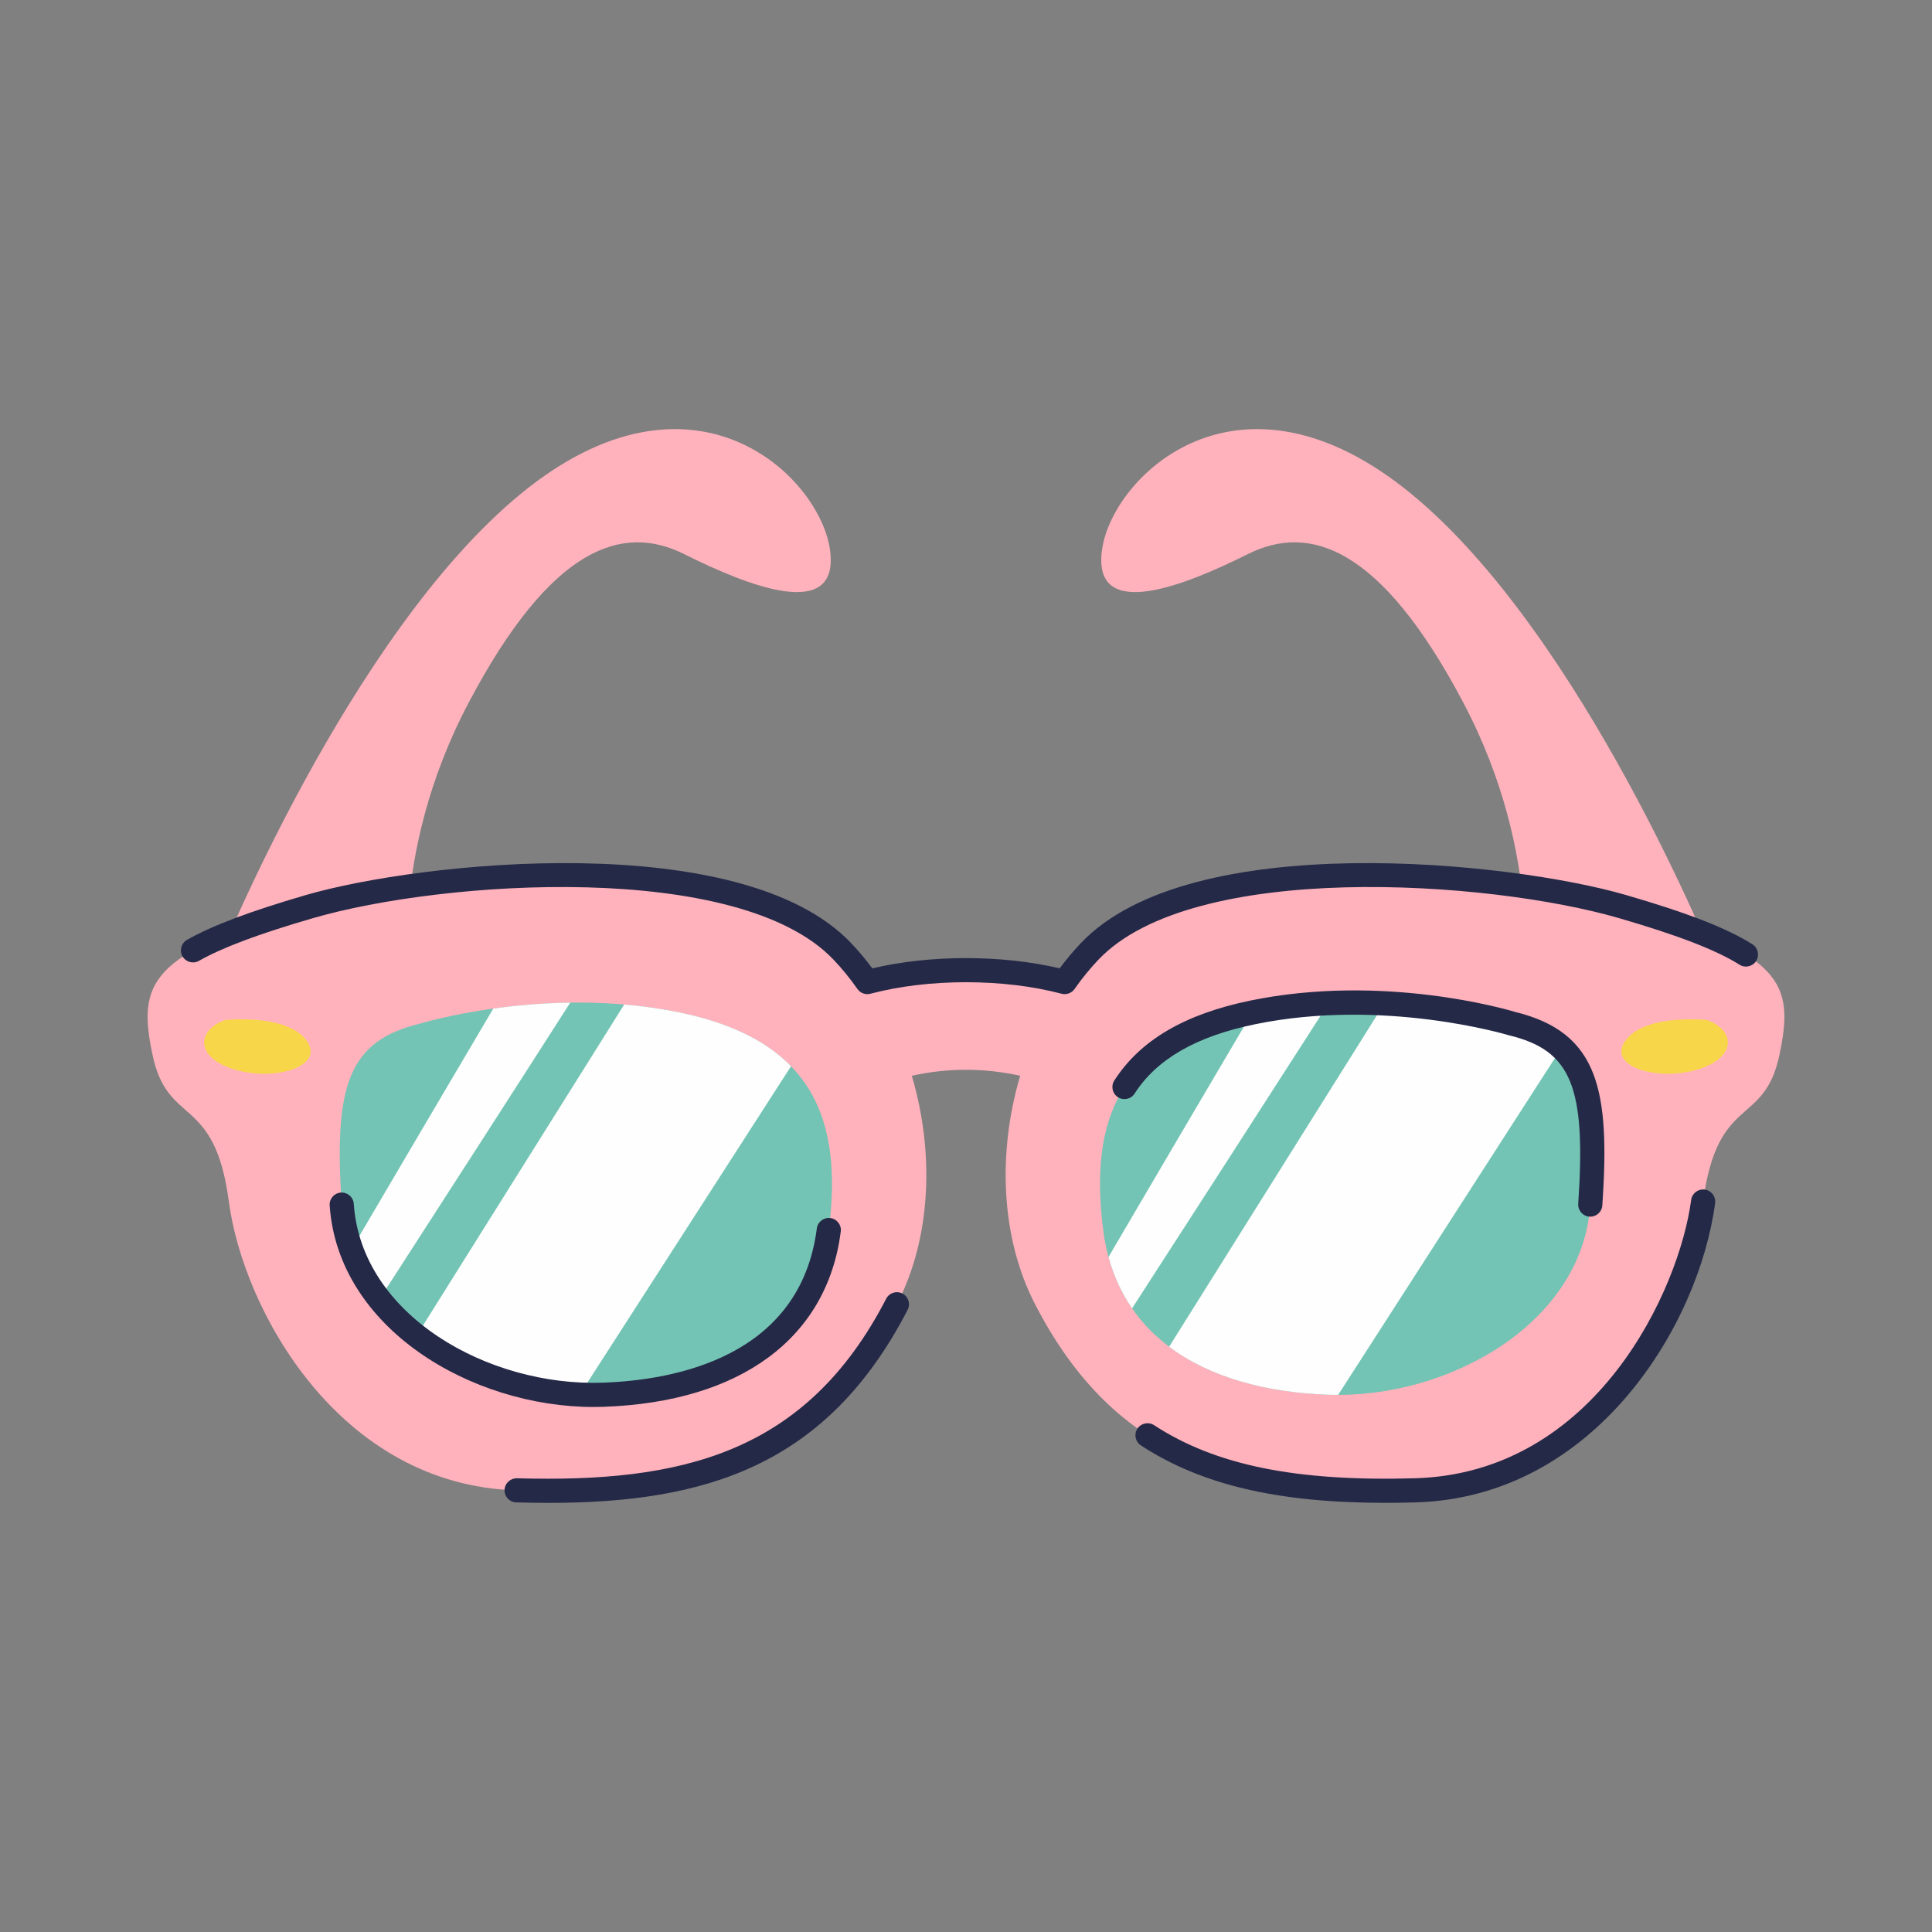 <svg id="color" viewBox="0 0 320 320" xmlns="http://www.w3.org/2000/svg"><rect x="0" y="0" width="320" height="320" fill="#808080" stroke="none"/><path id="_225031008" d="m36.039 159.321s21.702-54.129 50.228-77.535c28.527-23.407 49.496-2.928 51.203 9.265 1.707 12.192-13.899 5.852-24.138.731-10.242-5.12-22.034-1.275-35.69 24.57-13.655 25.844-9.764 48.369-9.764 48.369l-31.84-5.4zm247.923 0s-21.704-54.129-50.229-77.535c-28.527-23.407-49.496-2.928-51.203 9.265-1.707 12.192 13.899 5.852 24.138.731 10.241-5.12 22.034-1.275 35.69 24.57 13.654 25.844 9.762 48.369 9.762 48.369z" fill="#ffb2bc" data-name=" 225031008"/><path id="_223776648" d="m51.212 150.173c-26.612 7.746-28.462 12.63-25.937 24.588 2.525 11.959 10.271 6.399 12.63 24.252 2.359 17.853 18.189 46.989 47.664 47.833 29.474.842 49.684-5.052 62.989-30.82 5.759-11.157 6.186-25.278 2.465-37.845 5.976-1.323 11.975-1.322 17.952 0-3.721 12.566-3.295 26.688 2.464 37.845 13.307 25.769 33.517 31.662 62.991 30.82 29.472-.844 45.304-29.979 47.664-47.833 2.359-17.853 10.103-12.294 12.63-24.252 2.527-11.957.675-16.842-25.937-24.588-19.975-5.815-71.124-10.656-88.294 7.396-1.491 1.567-2.876 3.272-4.148 5.09-9.885-2.615-22.807-2.615-32.69 0-1.272-1.816-2.657-3.523-4.15-5.09-17.17-18.053-68.318-13.212-88.293-7.396z" fill="#ffb2bc" data-name=" 223776648"/><path id="_225029112" d="m69.569 169.54s20.886-6.4 42.948-1.852c22.062 4.548 27.114 17.686 24.757 36.042-2.357 18.359-17.852 26.609-37.389 27.284-19.538.675-41.938-11.619-43.286-31.493-1.347-19.874 1.179-27.118 12.97-29.981z" fill="#73c4b4" data-name=" 225029112"/><path id="_226420760" d="m81.701 167.052c3.688-.514 8.026-.921 12.751-.985-9.22 14.412-21.515 33.495-31.611 49.135-1.981-2.488-3.569-5.237-4.657-8.215 7.703-13.122 16.592-28.203 23.517-39.935zm21.687-.676c2.984.254 6.043.676 9.129 1.312 8.519 1.755 14.502 4.794 18.5 8.918l-34.999 54.373c-9.612-.484-19.527-3.938-27.019-9.749z" fill="#fefefe" data-name=" 226420760"/><path id="_225023472" d="m250.43 169.54s-20.885-6.4-42.948-1.852c-22.062 4.548-27.116 17.686-24.758 36.042 2.359 18.359 17.852 26.609 37.39 27.284s41.938-11.619 43.286-31.493c1.346-19.874-1.179-27.118-12.97-29.981z" fill="#73c4b4" data-name=" 225023472"/><path id="_226418528" d="m250.43 169.54s-8.859-2.713-21.133-3.35l-35.65 56.867c6.743 5.073 16.028 7.598 26.467 7.957.505.018 1.013.024 1.522.024l37.033-57.532c-2.014-1.86-4.712-3.109-8.239-3.966zm-30.353-3.39c-4.057.183-8.303.652-12.595 1.538l-.067.015c-7.785 13.202-16.816 28.54-23.809 40.487.868 3.196 2.19 6.026 3.902 8.513 9.197-14.236 22.018-34.107 32.569-50.553z" fill="#fefefe" data-name=" 226418528"/><path id="_223781544" d="m282.767 168.951s-9.936-1.095-13.389 3.2c-3.453 4.293 4.548 6.906 11.284 5.137 6.736-1.77 7.158-6.401 2.104-8.337zm-245.534 0s9.936-1.095 13.389 3.2c3.451 4.293-4.549 6.906-11.284 5.137-6.736-1.77-7.158-6.401-2.105-8.337z" fill="#f7d749" data-name=" 223781544"/><g fill="#242947"><path d="m90.862 248.925c-1.757 0-3.54-.028-5.35-.08-1.104-.031-1.974-.952-1.942-2.056.032-1.103.943-1.953 2.056-1.942 27.093.768 47.858-3.988 61.155-29.739.507-.982 1.713-1.368 2.694-.859.982.506 1.366 1.713.859 2.694-13.352 25.859-33.474 31.982-59.473 31.982zm138.621-.006c-17.887 0-30.516-2.99-40.514-9.513-.925-.604-1.186-1.843-.582-2.768.603-.925 1.84-1.188 2.768-.582 10.181 6.642 23.508 9.353 43.217 8.791 30.07-.861 43.801-31.428 45.739-46.096.145-1.095 1.143-1.869 2.245-1.721 1.095.145 1.865 1.15 1.721 2.245-2.652 20.069-19.791 48.716-49.591 49.569-1.711.049-3.38.074-5.003.074zm-53.138-84.259c-.17 0-.342-.021-.512-.066-9.618-2.544-22.048-2.544-31.666 0-.81.215-1.669-.099-2.15-.787-1.23-1.757-2.562-3.391-3.96-4.858-15.639-16.443-64.486-13.204-86.285-6.856-8.948 2.604-14.928 4.846-18.819 7.054-.961.547-2.181.209-2.727-.752-.545-.961-.208-2.182.752-2.727 4.169-2.366 10.421-4.723 19.676-7.417 19.072-5.553 72.142-11.154 90.301 7.939 1.231 1.292 2.415 2.701 3.529 4.2 9.583-2.262 21.448-2.263 31.032-.001 1.108-1.491 2.291-2.899 3.529-4.2 18.159-19.094 71.229-13.491 90.302-7.938 10.244 2.98 16.692 5.494 20.906 8.151.934.589 1.214 1.824.625 2.759-.589.935-1.823 1.214-2.759.625-3.832-2.417-10.153-4.862-19.89-7.694-21.801-6.347-70.648-9.587-86.286 6.854-1.407 1.478-2.739 3.113-3.958 4.857-.38.544-.997.855-1.639.855z"/><path d="m263.402 201.521c-.045 0-.091-.001-.137-.004-1.102-.075-1.935-1.029-1.86-2.131 1.315-19.403-1.146-25.401-11.447-27.902-.038-.009-.076-.02-.113-.031-.205-.062-20.687-6.192-41.959-1.806-9.762 2.012-16.29 5.768-19.957 11.481-.597.929-1.833 1.2-2.763.603-.93-.597-1.2-1.834-.603-2.763 4.279-6.667 11.644-10.997 22.516-13.239 21.944-4.521 42.391 1.432 43.88 1.881 13.891 3.397 15.725 13.047 14.438 32.046-.072 1.056-.951 1.865-1.994 1.865z"/><path d="m98.34 233.041c-20.33 0-42.359-13.081-43.736-33.384-.075-1.102.758-2.056 1.86-2.131 1.107-.061 2.056.759 2.131 1.86 1.256 18.532 22.333 30.287 41.222 29.629 12.077-.417 32.745-4.29 35.474-25.54.141-1.095 1.141-1.867 2.239-1.729 1.095.141 1.87 1.143 1.729 2.239-2.268 17.663-16.594 28.243-39.304 29.028-.536.018-1.076.027-1.614.027z"/></g></svg>